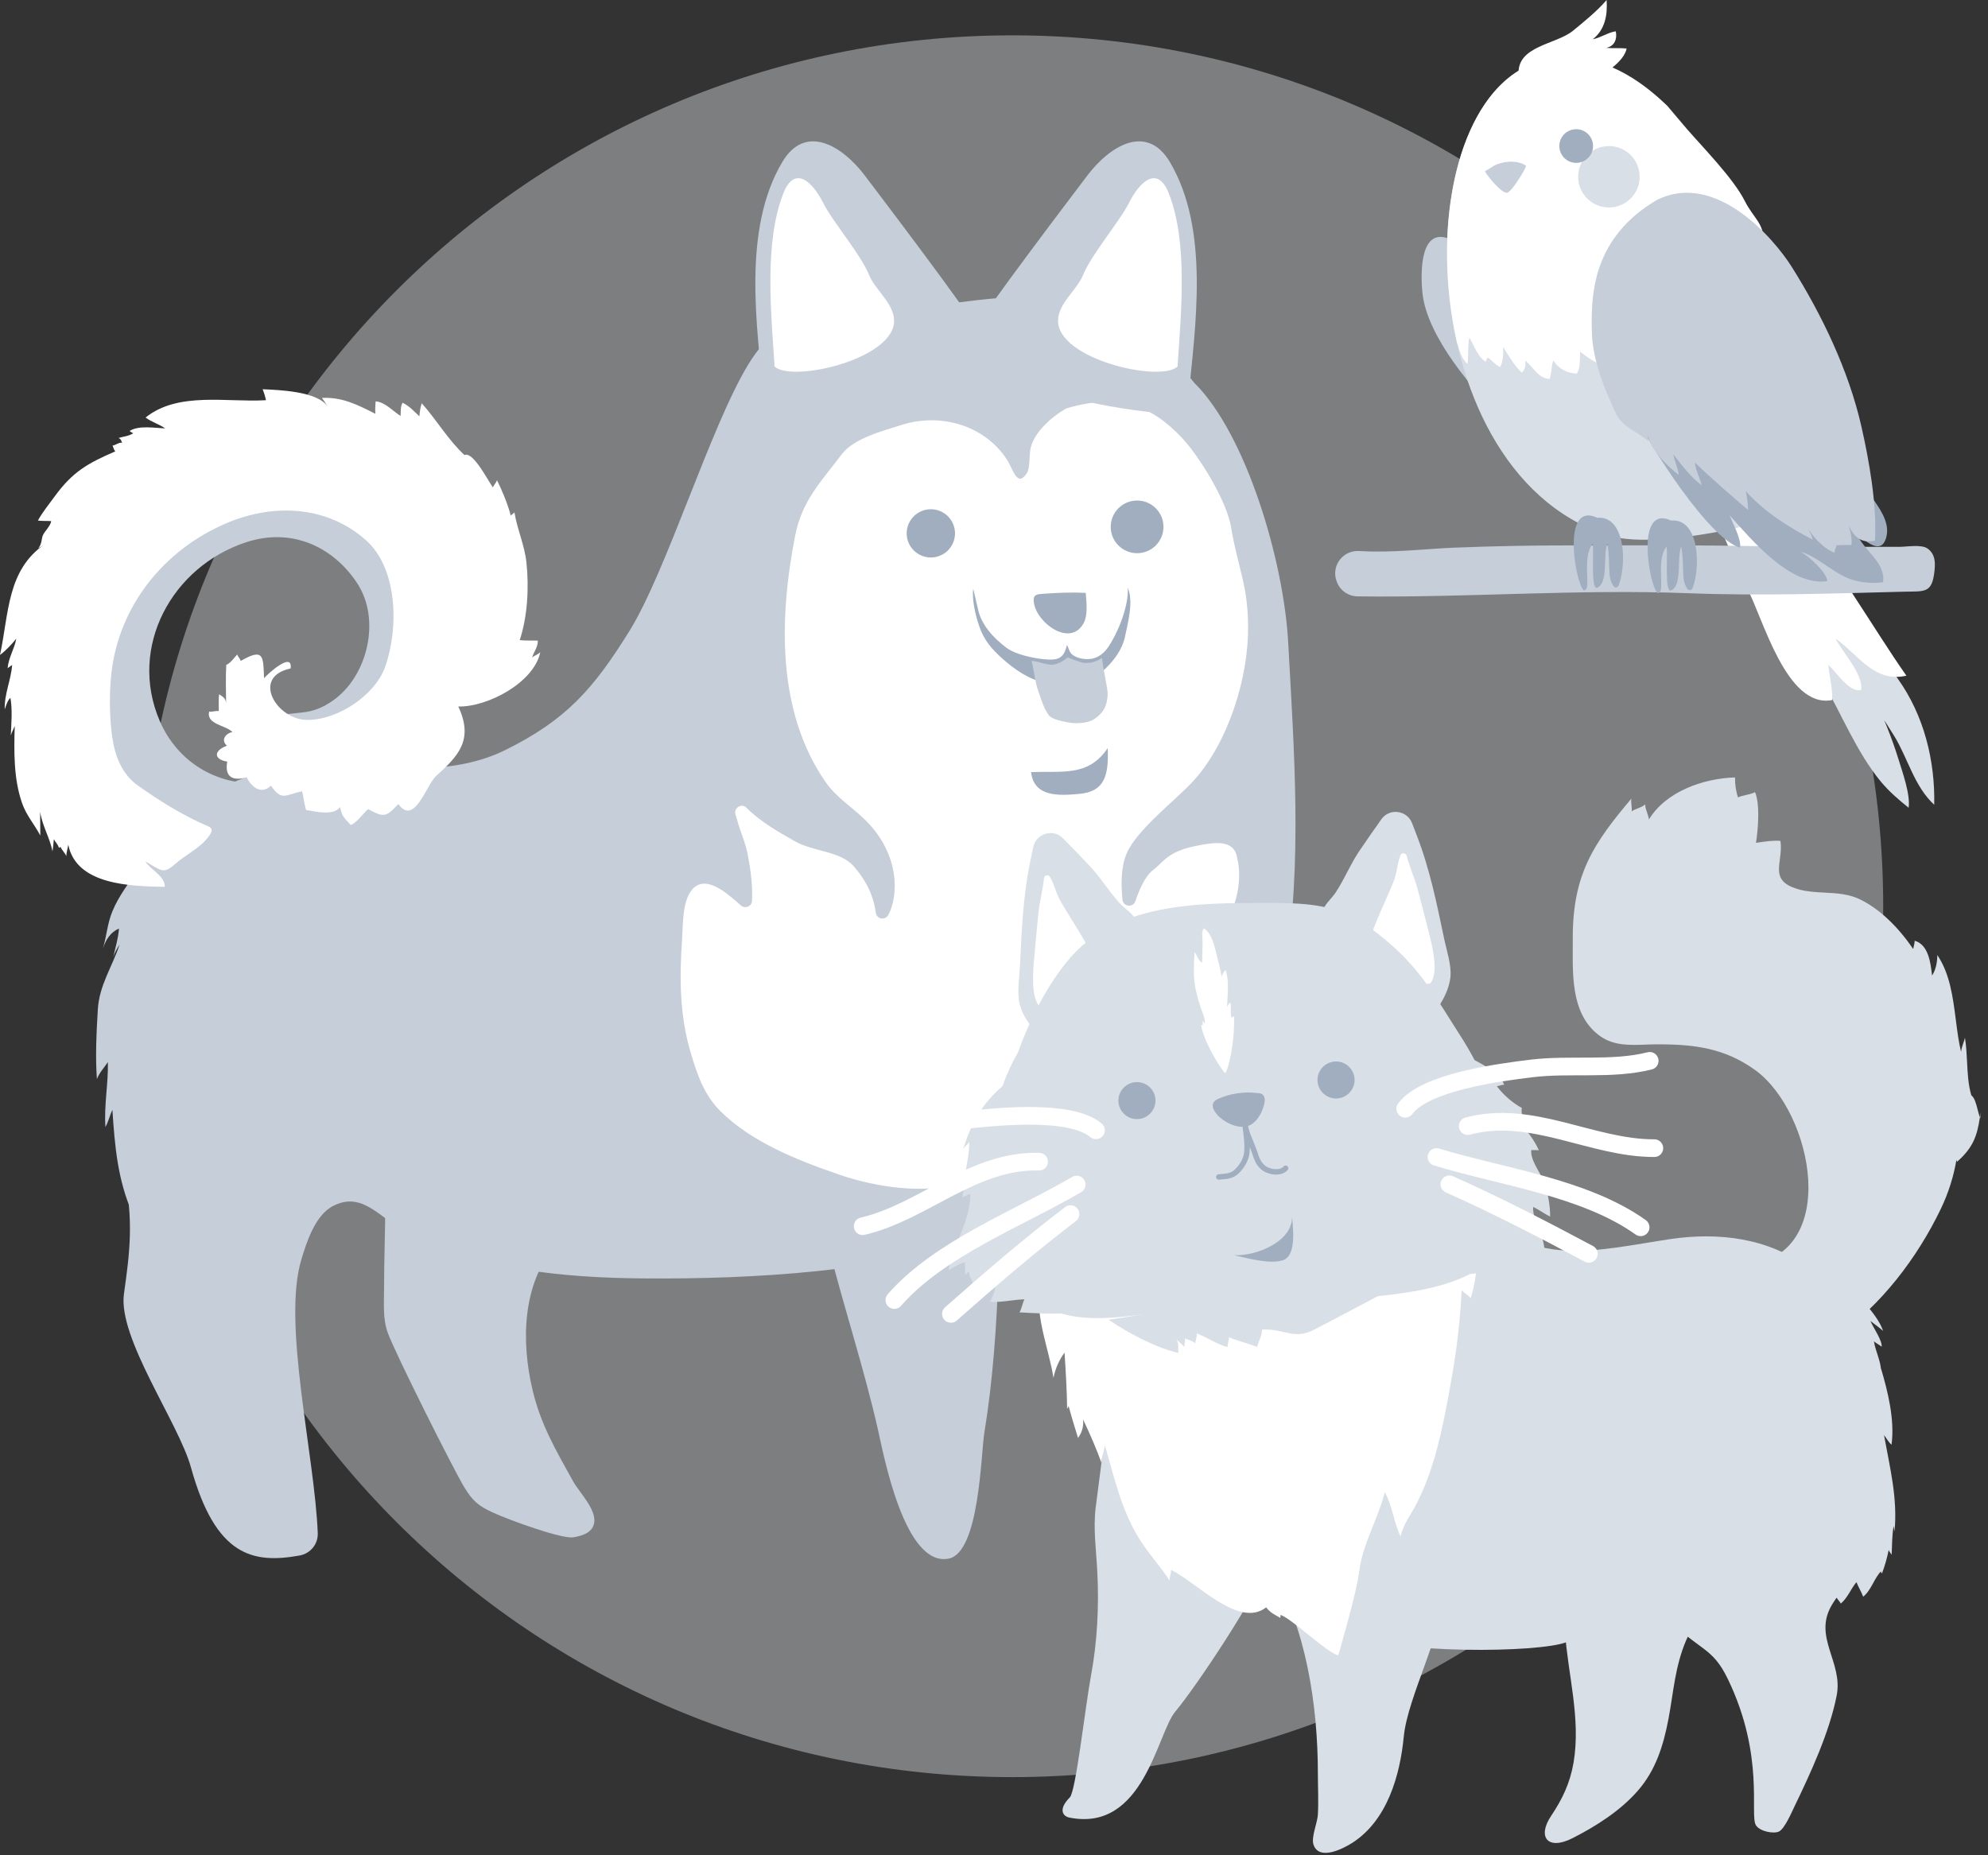 <svg width="225" height="210" viewBox="0 0 225 210" fill="none" xmlns="http://www.w3.org/2000/svg">
<rect x="0" y="0" width="225" height="210" fill="#333333" stroke="none"/>
<path opacity="0.4" d="M114.57 201.155C169.008 201.155 213.139 157.02 213.139 102.578C213.139 48.135 169.008 4 114.57 4C60.131 4 16 48.135 16 102.578C16 157.02 60.131 201.155 114.57 201.155Z" fill="#ECEFF2"/>
<g clip-path="url(#clip0_255_3607)">
<path d="M140.56 122.071C140.56 134.046 140.74 147.019 138.803 158.883C138.408 161.309 138.262 172.425 134.763 173.111C129.779 174.088 127.412 161.364 126.767 158.523C125.205 151.627 122.935 144.767 121.213 137.954C120.79 136.27 119.527 134.323 119.777 132.473C120.318 128.474 124.67 128.46 127.003 126.215" fill="#C6CED9"/>
<path d="M113.161 125.383C113.161 137.358 113.342 150.331 111.405 162.196C111.009 164.621 110.863 175.737 107.365 176.423C102.381 177.4 100.014 164.677 99.368 161.835C97.806 154.94 95.537 148.079 93.815 141.267C93.392 139.583 92.128 137.635 92.378 135.785C92.92 131.786 97.272 131.773 99.604 129.527" fill="#C6CED9"/>
<path d="M62.821 140.99C59.072 145.474 59.003 151.905 60.26 157.276C61.183 161.24 62.939 164.192 64.834 167.622C65.549 168.918 67.472 170.789 67.257 172.335C67.097 173.443 65.979 173.832 64.889 174.012C63.619 174.22 57.788 172.127 55.748 171.191C54.123 170.443 53.484 169.868 52.575 168.391C51.437 166.555 44.697 153.131 43.877 150.831C43.308 149.237 43.468 147.525 43.468 145.806C43.468 142.39 43.621 138.994 43.6 135.57C45.203 135.141 47.202 135.543 48.778 135.875C52.242 136.617 55.768 136.984 59.239 137.67" fill="#C6CED9"/>
<path d="M135.235 43.421C124.517 29.817 112.724 34.093 102.839 34.897C94.447 35.583 89.15 33.92 84.673 41.279C80.411 48.293 75.434 64.668 71.241 71.418C67.166 77.974 64.091 81.495 57.143 84.918C45.918 90.455 30.3 82.174 22.005 91.959C17.5 97.281 14.279 105.113 13.314 112.355C12.856 115.813 12.342 120.567 13.029 124.053C13.571 126.825 13.453 130.13 13.98 132.556C15.181 138.058 14.675 141.856 14.029 146.444C13.321 151.461 20.214 161.032 21.616 166.111C24.414 176.236 28.676 177.005 33.91 176.07C35.131 175.848 36.013 174.781 35.964 173.54C35.617 164.732 31.938 149.839 34.09 142.632C34.673 140.685 35.645 137.539 37.721 136.492C41.163 134.746 43.093 138.079 46.446 139.763C54.332 143.734 63.897 144.628 72.636 144.704C86.027 144.822 99.327 143.845 111.87 140.248C119.02 138.197 128.773 137.143 134.874 132.895C142.031 127.92 144.002 118.003 145.398 109.874C147.445 97.968 146.453 84.793 145.8 72.756C145.294 63.442 141.038 49.194 135.228 43.393L135.235 43.421Z" fill="#C6CED9"/>
<path d="M24.774 90.164C22.809 91.828 20.088 92.285 18.082 94.004C16.548 95.314 14.584 96.942 13.959 98.931C14.667 98.862 15.007 98.3 15.715 98.321C14.632 99.887 13.459 101.363 12.723 103.145C12.127 104.586 12.078 105.972 11.641 107.365C12.002 106.353 12.467 105.549 13.466 105.099C13.383 106.242 13.015 107.413 12.793 108.453C12.932 107.892 13.23 107.4 13.536 106.908C12.71 109.43 11.231 111.509 11.071 114.267C10.919 116.831 10.78 119.59 10.967 122.147C11.238 121.426 11.786 120.851 12.21 120.22C12.265 122.674 11.765 125.064 11.932 127.573C12.272 126.97 12.411 126.263 12.723 125.633C12.987 129.687 13.307 133.554 15 137.379C15.375 133.45 15.458 129.909 17.305 126.326C18.055 124.87 18.742 123.394 19.512 121.953C20.304 120.477 21.949 118.592 22.282 116.963" fill="#C6CED9"/>
<path d="M120.748 46.221C120.679 46.241 120.616 46.269 120.554 46.304C118.95 47.239 117.09 48.916 116.653 50.67C116.465 51.425 116.604 52.964 116.222 53.553C115.119 55.264 114.633 53.054 113.987 52.056C111.384 48.036 106.344 46.747 102.11 48.078C99.889 48.778 96.626 49.616 95.259 51.432C92.94 54.523 90.781 56.623 89.997 60.628C88.171 69.935 87.901 80.511 93.419 88.494C94.669 90.303 96.474 91.363 97.987 92.874C101.881 96.762 101.694 101.391 100.541 103.56C100.194 104.212 99.229 104.052 99.125 103.325C98.945 102.091 98.535 100.255 96.64 98.072C95.092 96.291 92.087 96.436 89.948 95.216C88.109 94.17 86.04 93.006 84.486 91.426C83.937 90.871 83.014 91.446 83.243 92.188C83.312 92.417 83.382 92.632 83.43 92.826C83.77 94.108 84.354 95.327 84.611 96.651C84.937 98.349 85.207 100.192 85.11 101.987C85.076 102.604 84.326 102.902 83.861 102.493C82.243 101.058 79.932 99.014 78.426 100.594C77.19 101.89 77.308 104.69 77.197 106.318C76.891 110.657 76.919 114.953 78.169 119.146C78.912 121.634 79.675 123.928 81.549 125.785C85.096 129.306 90.302 131.343 94.939 132.944C98.417 134.15 103.269 135.023 107.018 134.288C108.871 133.921 110.579 133.595 112.564 133.789C114.605 133.99 116.299 135.279 117.971 136.402C118.263 136.596 118.645 136.561 118.909 136.326C119.957 135.383 120.651 134.191 122.025 133.471C124.483 132.175 127.169 131.308 129.821 130.574C134.006 129.416 139.421 123.013 141.948 114.87C142.968 111.592 143.912 102.244 142.579 102.999C141.184 103.359 140.566 104.828 139.726 105.743C139.122 106.402 138.088 105.584 138.553 104.822C140.018 102.417 140.622 99.492 140.018 97.088C139.671 94.856 137.102 95.431 135.679 95.688C132.153 96.332 131.82 97.469 130.543 98.446C129.64 99.132 129.002 100.532 128.502 102.001C128.238 102.777 127.107 102.639 127.037 101.821C126.871 100.012 126.864 98.183 127.495 96.651C128.634 93.907 133.16 90.504 135.096 88.362C139.06 83.983 141.302 76.63 141.26 70.961C141.226 66.075 140.122 64.405 139.324 59.637C138.845 56.747 135.804 51.723 133.764 49.554C130.32 45.902 126.704 44.481 120.755 46.207L120.748 46.221Z" fill="white"/>
<path d="M29.342 88.647C24.441 88.882 20.068 86.207 18.083 81.613C14.473 73.234 19.471 64.107 27.884 61.37C32.903 59.734 37.602 61.751 40.421 66.006C43.142 70.129 41.615 76.547 37.679 79.298C36.561 80.081 35.534 80.504 34.229 80.642C32.903 80.788 29.96 81.19 28.676 80.538C27.78 80.081 27.336 78.924 28.634 78.674C28.592 77.843 27.405 77.51 26.642 77.648C24.92 77.954 26.767 81.578 28.086 82.049C30.751 82.999 26.913 82.278 27.336 82.513C33.084 85.75 28.794 84.315 28.634 85.202C28.002 88.633 28.884 87.656 30.869 87.69C30.807 88.203 30.883 88.751 31.133 89.201C31.251 89 31.674 88.757 31.806 88.508C33.5 90.13 35.326 90.871 36.825 88.667C36.832 89.132 37.061 89.478 37.255 89.901C37.755 89.61 38.172 89.014 38.553 88.612C39.241 89.416 40.303 90.49 40.816 88.889C42.33 89.797 45.321 87.898 46.418 86.997C48.251 85.48 51.152 82.368 50.222 79.693C53.026 77.981 56.233 73.241 55.331 69.679C55.067 68.646 54.429 67.933 54.221 66.893C53.853 65.043 54.366 63.095 53.922 61.197C53.492 61.751 53.117 62.34 52.797 62.964C52.228 61.002 51.867 59.464 50.583 57.835C49.32 56.234 46.939 54.128 45.432 56.636C44.419 55.153 43.406 53.282 41.254 53.58C41.233 53.705 41.226 53.83 41.226 53.955C39.164 52.312 36.95 52.347 34.611 51.938C33.66 51.772 29.037 50.198 28.245 51.044C27.905 51.404 28.072 52.236 28.113 52.721C27.315 51.12 26.003 50.94 24.455 50.94C21.838 50.94 19.645 50.58 19.131 53.442C17.743 53.414 16.34 53.372 14.952 53.421C14.89 54.426 15.001 54.946 14.556 55.645C14.3 56.054 13.703 56.304 13.425 56.789C13.265 57.066 13.592 57.565 13.453 57.808C12.793 58.951 10.176 59.097 9.829 60.296C9.35 61.966 12.571 63.102 13.633 63.636C10.919 65.791 7.226 66.339 5.22 69.519C4.588 70.524 4.79 71.404 4.304 72.368C3.422 74.114 4.366 77.503 6.366 80.012C6.185 81.155 4.394 82.105 4.811 83.172C5.255 84.322 3.047 84.939 4.012 84.128C3.985 84.752 4.2 88.432 5.651 87.469C5.782 88.64 5.567 89.811 5.553 90.982C5.651 90.726 5.838 90.476 5.935 90.268C5.977 91.155 5.838 92.077 6.22 92.909C6.865 92.479 7.421 91.64 7.886 90.996C8.184 93.74 10.246 96.623 12.3 98.356C13.043 98.979 13.272 98.813 13.939 99.118C14.556 99.402 15.16 99.832 15.82 100.137C17.764 101.045 20.672 99.042 22.574 98.474C23.969 98.058 25.746 97.69 26.725 96.533C28.016 95.008 27.391 92.916 27.815 91.107" fill="#C6CED9"/>
<path d="M51.888 79.97C55.151 80.04 60.426 77.295 61.148 73.823C60.877 74.093 60.509 74.197 60.225 74.412C60.419 73.795 60.891 73.22 60.87 72.513C60.197 72.486 59.468 72.534 58.823 72.458C59.711 69.748 59.885 66.477 59.579 63.65C59.371 61.709 58.531 59.894 58.226 58.002C58.121 58.12 57.927 58.23 57.802 58.362C57.483 57.073 56.816 55.5 56.247 54.35C56.164 54.648 55.886 54.904 55.782 55.174C55.185 54.322 53.526 51.058 52.568 51.508C50.722 49.803 49.403 47.51 47.73 45.645C47.577 46.117 47.501 46.623 47.466 47.121C46.876 46.574 46.314 45.936 45.564 45.59C45.321 45.978 45.363 46.567 45.342 47.08C44.509 46.581 43.586 45.5 42.517 45.431C42.468 45.888 42.455 46.366 42.482 46.837C40.476 45.819 38.706 44.918 36.429 45.042C36.7 45.361 36.853 45.68 37.082 46.013C35.895 44.259 31.48 44.142 29.724 44.058C29.883 44.433 30.036 44.945 30.099 45.299C25.698 45.569 20.158 44.294 16.479 47.26C17.146 47.773 18.006 48.002 18.694 48.487C17.507 48.452 15.723 48.112 14.661 48.785C14.765 48.847 14.903 48.965 15.077 49.041C14.591 49.374 13.862 49.429 13.425 49.575C13.814 49.803 13.661 49.9 13.841 50.101C13.418 50.074 13.099 50.386 12.731 50.441C12.856 50.649 12.849 50.871 13.05 51.092C9.913 52.444 8.212 53.407 6.171 56.214C5.519 57.115 4.81 57.967 4.29 58.923C4.762 58.986 5.296 58.951 5.796 58.986C5.706 59.54 5.102 60.081 4.866 60.559C4.686 60.926 4.755 61.605 4.318 62.07C4.574 61.91 4.824 61.779 5.067 61.592C0.777 64.551 1.02 69.409 0 74.135C0.625 73.678 1.333 72.929 1.84 72.292C1.645 73.449 0.951 74.44 0.868 75.639C1.013 75.5 1.229 75.389 1.374 75.272C1.249 76.969 0.486 78.522 0.534 80.296C0.708 79.804 0.854 79.284 1.18 78.986C1.416 80.331 1.284 81.876 1.222 83.241C1.333 82.874 1.541 82.527 1.666 82.167C1.583 85.05 1.534 88.099 2.478 90.85C2.971 92.299 3.88 93.276 4.561 94.572C4.547 93.678 4.561 92.784 4.54 91.89C4.804 93.532 5.637 94.821 5.942 96.367C6.004 95.909 6.06 95.445 6.095 94.988C6.261 95.306 6.539 95.556 6.671 95.951C6.796 95.979 6.74 95.847 6.865 95.882C7.032 96.263 7.33 96.512 7.504 96.894C7.511 96.499 7.677 95.965 7.726 95.611C8.649 100.213 14.876 100.31 18.645 100.386C18.714 99.194 17.028 98.439 16.451 97.51C18.312 98.55 18.444 99 19.832 97.787C20.936 96.817 22.435 96.09 23.379 94.981C24.538 93.615 23.789 93.671 22.588 93.096C19.943 91.828 18.062 90.636 15.639 88.938C13.807 87.649 13.002 85.597 12.689 83.352C12.391 81.176 12.356 78.508 12.599 76.283C13.425 68.653 18.492 62.264 25.614 59.228C31.029 56.921 37.033 57.267 41.406 61.134C45.016 64.322 45.155 71.114 43.579 75.507C42.427 78.716 38.255 81.481 34.791 81.488C31.327 81.502 28.363 76.616 32.889 75.667C33.167 73.664 30.279 76.297 29.883 76.768C29.793 74.26 29.863 73.303 27.245 74.814C27.176 74.558 26.912 74.315 26.85 74.08C26.447 74.516 26.093 75.057 25.607 75.265C25.531 76.685 25.58 78.12 25.587 79.54C25.503 79.007 25.246 78.882 24.795 78.584C24.719 79.208 24.774 79.852 24.753 80.49C24.448 80.427 23.99 80.615 23.671 80.538C23.324 82.014 25.566 82.077 26.302 82.86C25.489 83.026 24.976 83.796 25.684 84.412C24.191 84.946 24.136 85.951 25.718 86.207C25.392 88.044 26.433 88.404 27.919 87.988C28.467 89.09 29.564 89.991 30.661 88.938C31.938 90.74 32.271 89.936 34.194 89.575C34.361 90.206 34.423 90.996 34.645 91.682C35.707 91.876 37.79 92.368 38.491 91.343C38.685 92.451 39.039 92.645 39.712 93.394C40.511 93.006 40.997 92.167 41.663 91.592C43.433 92.521 43.655 92.541 45.085 91.01C46.897 93.546 48.244 88.855 49.354 87.843C51.846 85.584 53.651 83.768 51.867 79.963L51.888 79.97Z" fill="white"/>
<path d="M134.472 45.285C135.298 36.865 136.936 26.012 132.417 18.361C129.787 13.912 125.601 16.525 123.081 19.845C120.867 22.769 111.815 34.689 109.92 37.828C108.538 40.115 112.433 35.437 112.335 38.099C112.113 44.204 125.608 46.144 130.321 46.664" fill="#C6CED9"/>
<path d="M133.278 41.474C133.673 35.347 134.472 27.454 132.285 21.889C131.015 18.653 128.988 20.552 127.773 22.97C126.704 25.098 123.497 28.84 122.581 31.127C121.914 32.79 119.797 34.315 119.749 36.248C119.645 40.69 131.417 43.338 133.285 41.474" fill="white"/>
<path d="M86.47 45.285C85.644 36.865 84.006 26.012 88.525 18.361C91.156 13.912 95.342 16.525 97.861 19.845C100.076 22.769 109.128 34.689 111.023 37.828C112.404 40.115 108.51 35.437 108.607 38.099C108.829 44.204 95.335 46.144 90.621 46.664" fill="#C6CED9"/>
<path d="M87.665 41.474C87.269 35.347 86.471 27.454 88.657 21.889C89.928 18.653 91.955 20.552 93.169 22.97C94.239 25.098 97.452 28.84 98.362 31.127C99.028 32.79 101.145 34.315 101.194 36.248C101.298 40.69 89.525 43.338 87.658 41.474" fill="white"/>
<path d="M125.365 84.683C123.165 87.968 120.187 87.24 116.695 87.399C117.029 90.213 119.77 90.081 122.165 89.859C124.893 89.603 125.511 87.981 125.372 84.683H125.365Z" fill="#A0AEC0"/>
<path d="M105.352 63.102C106.863 63.102 108.087 61.88 108.087 60.372C108.087 58.864 106.863 57.641 105.352 57.641C103.842 57.641 102.617 58.864 102.617 60.372C102.617 61.88 103.842 63.102 105.352 63.102Z" fill="#A0AEC0"/>
<path d="M125.711 59.637C125.711 61.28 127.044 62.617 128.696 62.617C130.348 62.617 131.681 61.287 131.681 59.637C131.681 57.988 130.348 56.657 128.696 56.657C127.044 56.657 125.711 57.988 125.711 59.637Z" fill="#A0AEC0"/>
<path d="M122.872 67.108C121.31 67.025 119.707 67.094 118.166 67.205C117.374 67.267 116.875 67.24 117.013 68.21C117.34 70.552 121.171 73.31 122.657 70.511C123.094 69.686 123.004 68.397 122.879 67.108H122.872Z" fill="#A0AEC0"/>
<path d="M127.634 66.505C127.78 68.501 126.607 71.467 125.447 73.213C125.045 73.816 124.42 74.385 123.643 74.551C122.914 74.703 121.831 74.551 121.289 74.024C120.949 73.692 120.991 73.345 120.748 73.019C120.415 74.468 119.832 74.793 118.152 74.62C116.826 74.482 114.931 74.08 113.904 73.317C112.439 72.222 111.113 70.753 110.724 69.104C110.599 68.563 110.407 67.741 110.148 66.637C109.989 67.947 110.405 69.624 110.822 70.864C111.328 72.382 112.189 73.428 113.459 74.558C114.799 75.743 116.479 76.963 118.332 77.267C119.984 77.538 122.428 77.732 123.781 76.775C125.399 75.625 126.94 73.948 127.335 72.028C127.627 70.615 128.335 68.057 127.627 66.512L127.634 66.505Z" fill="#A0AEC0"/>
<path d="M124.733 74.489C123.823 74.988 123.636 75.015 122.789 75.043C122.449 75.057 120.825 74.412 120.825 74.412C120.825 74.412 119.901 75.299 118.916 75.237C118.18 75.189 117.403 74.828 116.75 74.814C117.062 75.992 117.125 77.184 117.548 78.335C117.881 79.243 118.124 80.171 118.701 80.954C119.075 81.467 120.436 81.682 121.075 81.8C121.852 81.938 123.185 81.835 123.796 81.426C125.087 80.573 125.302 79.665 125.364 78.626C125.406 77.947 124.747 75.299 124.733 74.489Z" fill="#C6CED9"/>
<path d="M198.647 121.122C205.184 125.833 208.492 142.128 197.536 143.245L197.522 143.251C197.892 144.202 198.193 145.254 198.494 146.31C199.192 148.753 199.896 151.217 201.476 152.502C203.36 154.03 205.743 152.715 207.707 151.372C212.846 147.857 216.986 142.394 219.662 136.832C220.546 134.992 221.107 133.148 221.427 131.295L221.499 131.502C223.298 129.913 223.765 128.612 224.081 126.477C224.094 126.513 224.108 126.549 224.122 126.584C224.135 126.461 224.14 126.337 224.145 126.212C224.15 126.087 224.155 125.963 224.169 125.84C224.14 126.061 224.111 126.273 224.081 126.477C223.982 126.205 223.904 125.899 223.825 125.593C223.655 124.93 223.486 124.269 223.11 123.972C222.759 122.783 222.694 121.481 222.629 120.179C222.583 119.262 222.537 118.345 222.391 117.466C222.345 117.665 222.278 117.862 222.209 118.063C222.1 118.38 221.989 118.707 221.952 119.061C221.677 117.925 221.52 116.698 221.36 115.452C221.029 112.867 220.687 110.202 219.263 108.103C219.263 108.934 219.083 109.791 218.67 110.422L218.669 110.413C218.503 108.971 218.268 106.932 216.7 106.481C216.7 106.679 216.64 106.937 216.581 107.196C216.564 107.269 216.547 107.342 216.531 107.414C214.891 105.012 212.855 102.959 210.543 101.816C209.252 101.179 207.874 101.107 206.504 101.036C205.528 100.985 204.555 100.934 203.62 100.68C201.085 99.989 201.244 98.778 201.441 97.276C201.527 96.625 201.62 95.919 201.503 95.177C200.656 95.116 199.797 95.245 198.968 95.369C198.892 95.381 198.816 95.392 198.741 95.403C198.98 93.875 199.22 90.99 198.627 89.661C198.318 89.833 197.964 89.911 197.613 89.988C197.299 90.056 196.987 90.125 196.71 90.26C196.471 89.575 196.351 88.764 196.371 88C192.85 88.086 188.536 89.582 186.626 92.758C186.617 92.586 186.532 92.334 186.44 92.06C186.326 91.721 186.2 91.348 186.193 91.05C185.987 91.253 185.651 91.386 185.335 91.512C185.069 91.617 184.818 91.717 184.669 91.848C184.7 91.633 184.675 91.391 184.649 91.15C184.621 90.884 184.593 90.619 184.642 90.392C180.415 95.41 177.979 98.919 178.005 106.229C178.007 106.595 178.005 106.971 178.003 107.354C177.983 110.905 177.96 115.044 181.121 117.294C182.642 118.372 184.445 118.307 186.246 118.242C186.676 118.226 187.105 118.211 187.531 118.211C191.745 118.197 195.179 118.623 198.647 121.122Z" fill="#D9DFE6"/>
<path d="M204.904 143.85C206.9 144.023 209.923 146.123 211.167 147.618C211.9 148.502 212.765 149.559 213.131 150.655C212.692 150.25 212.093 149.844 211.693 149.525C212.046 150.343 213.011 151.679 212.971 152.436C212.692 152.217 212.359 152.064 212.093 151.825C212.259 152.955 212.845 153.971 212.898 155.128C212.898 155.035 212.885 154.948 212.878 154.855C213.683 157.567 214.456 160.71 214.083 163.528C213.723 163.229 213.49 162.757 213.231 162.444C213.896 166.139 214.782 169.542 214.422 173.336C214.396 173.15 214.336 172.918 214.316 172.718C214.136 173.802 214.143 174.892 214.096 175.981C214.03 175.855 213.837 175.656 213.757 175.45C213.577 176.347 213.331 177.237 213.005 178.081C212.911 178.042 212.871 177.962 212.898 177.849C212.099 178.673 211.8 179.982 210.874 180.733C210.668 180.181 210.335 179.643 210.109 179.085C209.483 179.836 209.097 180.892 208.338 181.511C208.252 181.285 207.979 181.085 207.892 180.846C206.787 181.205 205.443 183.464 204.471 184.249C203.952 183.112 203.978 181.537 203.725 180.294C203.219 177.756 202.98 174.639 201.795 172.313" fill="#D9DFE6"/>
<path d="M143.83 177.63C147.831 184.122 149.155 193.1 149.155 200.736C149.155 202.285 149.242 203.866 149.155 205.415C149.102 206.312 148.383 207.973 148.656 208.784C149.282 210.671 152.018 209.256 153.056 208.591C157.017 206.046 158.461 200.936 158.881 196.543C159.307 192.11 163.394 184.574 163.434 180.095C163.44 179.344 160.565 181.178 160.312 180.454C159.699 178.699 156.864 177.61 155.479 176.467" fill="#D9DFE6"/>
<path d="M126.589 158.41C126.809 155.44 128.24 137.424 124.02 170.545C123.7 173.037 124.08 175.556 124.2 178.061C124.386 181.896 124.186 185.837 123.487 189.618C122.808 193.286 121.77 202.756 121.078 203.454C119.76 204.77 120.259 205.581 121.031 205.734C129.452 207.422 130.963 196.184 133.013 193.745C135.356 190.954 142.246 180.633 143.497 176.965C144.269 174.712 139.243 180.873 139.077 178.473C138.897 175.875 135.316 172.632 133.765 170.891" fill="#D9DFE6"/>
<path d="M177.113 184.607C177.439 189.492 178.944 194.529 178.092 199.52C177.692 201.852 176.814 203.66 175.556 205.541C173.951 207.933 175.169 209.488 177.959 208.073C180.608 206.73 183.37 204.983 185.361 202.703C187.384 200.39 188.263 197.606 188.842 194.536C189.408 191.525 189.568 188.661 190.826 185.69C191.345 184.468 192.483 182.913 192.104 181.484C191.325 178.56 185.427 179.636 182.938 179.623" fill="#D9DFE6"/>
<path d="M167.467 136.154C172.606 143.857 180.966 141.464 188.994 140.261C194.446 139.444 200.164 140.115 204.53 143.445C211.22 148.548 212.605 158.025 212.638 166.319C212.651 169.502 213.231 173.13 211.613 175.875C210.402 177.922 208.444 179.769 207.313 181.69C205.176 185.325 208.624 188.143 207.872 191.931C207.047 196.117 204.91 200.723 203.079 204.511C202.806 205.082 201.974 207.023 201.335 207.315C200.73 207.601 199.139 207.302 198.719 206.578C198.02 205.368 199.738 198.736 195.577 190.097C193.74 186.275 192.469 187.053 187.922 182.507C184.374 185.179 181.446 184.242 177.299 185.877C174.217 187.086 158.055 187.272 152.157 184.926C148.303 183.391 144.528 180.753 141.14 178.4C139.383 177.184 136.594 175.071 135.862 172.904C134.564 169.057 135.509 163.268 135.309 159.241C134.97 152.31 139.15 146.249 144.442 141.949C147.138 139.756 149.095 139.989 151.931 138.74" fill="#D9DFE6"/>
<path d="M120.525 136.48C120.545 139.61 117.976 142.488 117.636 145.697C117.244 149.412 118.655 152.449 119.234 155.965C119.427 154.928 119.893 153.891 120.485 153.107C120.618 155.187 120.752 157.394 120.778 159.447C120.865 159.354 120.918 159.248 120.938 159.122C121.251 160.331 121.664 161.62 122.01 162.763C122.462 162.165 122.662 161.428 122.582 160.67C123.294 162.152 124.18 164.205 124.659 165.568C124.699 164.936 124.972 164.185 125.058 163.614C126.143 167.342 126.836 170.625 128.786 173.928C129.811 175.662 131.296 177.224 132.367 178.899C132.374 178.533 132.54 178.101 132.547 177.703C135.323 179.005 140.215 184.388 143.304 181.936C143.75 182.541 144.316 182.793 144.902 183.132C144.922 183.019 144.928 182.906 144.922 182.793C146.18 183.179 150.18 187.086 151.465 187.372C151.465 187.372 153.548 180.248 153.821 177.955C154.201 174.785 155.918 172.054 156.73 168.91C157.589 170.439 157.749 172.333 158.521 173.921C158.774 172.579 159.712 171.409 160.318 170.22C162.049 166.83 162.934 163.202 163.66 159.447C164.578 154.722 165.204 150.828 165.43 146.03C165.623 146.302 166.229 146.635 166.455 146.947C167.933 142.116 166.848 137.975 165.064 133.503C164.671 132.513 164.159 130.459 163.267 129.821C161.696 128.705 157.935 130.386 156.324 130.738C146.093 132.985 135.882 133.516 125.491 133.603" fill="white"/>
<path d="M128.593 104.262C128.366 103.485 127.288 102.847 126.762 102.275C125.451 100.853 124.486 99.178 123.108 97.783C122.449 97.112 121.823 96.407 121.151 95.749C120.951 95.557 120.658 95.238 120.312 94.885C119.2 93.762 117.29 94.32 116.95 95.862C116.85 96.308 116.764 96.759 116.671 97.191C115.792 101.265 115.632 105.219 115.439 109.359C115.373 110.728 115.067 112.463 115.439 113.799C115.952 115.633 117.716 117.633 119.413 118.437C120.631 119.015 121.164 118.763 122.269 118.032C123.713 117.068 123.94 116.038 124.772 114.596C125.238 113.785 126.056 113.174 126.423 112.323" fill="#D9DFE6"/>
<path d="M124.039 109.512C123.846 107.665 120.518 103.126 119.772 101.491C119.446 100.78 119.247 99.936 118.827 99.245C118.648 98.946 118.188 99.072 118.155 99.418C118.028 100.727 117.649 102.109 117.523 103.392C117.383 104.781 117.25 106.17 117.13 107.559C116.983 109.207 116.637 112.024 117.363 113.48C117.589 113.925 117.736 114.217 118.175 114.104C118.634 113.985 119.646 111.759 119.919 111.24C120.392 110.336 120.911 109.266 121.184 108.29" fill="white"/>
<path d="M149.662 103.299C149.762 102.495 150.727 101.691 151.153 101.046C152.225 99.431 152.911 97.623 154.049 96.028C154.595 95.264 155.1 94.467 155.653 93.716C155.819 93.496 156.059 93.131 156.339 92.732C157.257 91.443 159.234 91.696 159.813 93.164C159.98 93.59 160.139 94.022 160.299 94.433C161.817 98.321 162.596 102.196 163.448 106.256C163.727 107.598 164.306 109.26 164.153 110.642C163.94 112.536 162.516 114.789 160.965 115.852C159.853 116.616 159.287 116.45 158.083 115.899C156.505 115.174 156.119 114.197 155.067 112.902C154.475 112.171 153.576 111.699 153.077 110.921" fill="#D9DFE6"/>
<path d="M154.893 107.552C154.794 105.698 157.449 100.9 157.929 99.165C158.135 98.414 158.202 97.544 158.508 96.799C158.641 96.48 159.107 96.527 159.2 96.859C159.533 98.135 160.125 99.438 160.458 100.687C160.811 102.036 161.17 103.385 161.51 104.741C161.916 106.349 162.701 109.067 162.216 110.622C162.062 111.101 161.969 111.406 161.51 111.366C161.044 111.32 157.829 115.666 157.483 115.194C156.87 114.377 155.326 110.629 154.907 109.712" fill="white"/>
<path d="M120.891 108.695C118.65 111.402 116.755 114.882 115.207 119.135C114.583 120.184 113.983 121.483 113.455 122.95C111.168 124.908 109.902 127.139 109.023 130.074C109.113 129.923 109.249 129.774 109.381 129.63C109.495 129.506 109.605 129.386 109.682 129.27C109.722 130.079 109.601 130.776 109.477 131.49C109.397 131.954 109.315 132.425 109.276 132.938C109.362 132.925 109.449 132.938 109.529 132.971C109.47 133.204 109.408 133.436 109.345 133.669C109.178 134.287 109.01 134.908 108.923 135.55C109.074 135.426 109.267 135.353 109.446 135.285C109.584 135.233 109.713 135.184 109.808 135.118C109.897 136.758 109.198 138.499 108.515 140.199C108.022 141.427 107.538 142.632 107.365 143.764C107.443 143.719 107.522 143.673 107.601 143.626C108.129 143.317 108.68 142.995 109.236 142.873C109.188 143.113 109.208 143.367 109.228 143.617C109.246 143.858 109.265 144.096 109.222 144.315C109.299 144.231 109.4 144.149 109.494 144.072C109.556 144.022 109.614 143.974 109.662 143.93C109.658 144.206 109.78 144.47 109.899 144.725C109.98 144.9 110.059 145.071 110.094 145.239C110.228 145.186 110.396 145.182 110.549 145.18C110.663 145.177 110.77 145.175 110.847 145.153C110.804 145.317 110.839 145.536 110.874 145.746C110.903 145.926 110.931 146.099 110.907 146.222C111.506 146.103 112.091 145.923 112.677 145.744C112.537 146.296 112.318 146.84 112.031 147.346C112.764 147.416 113.544 147.318 114.326 147.221C114.873 147.152 115.421 147.084 115.952 147.073C115.858 147.217 115.777 147.481 115.694 147.754C115.6 148.059 115.503 148.376 115.38 148.548C116.903 148.632 118.525 148.719 120.128 148.68C123.009 149.523 126.26 149.186 129.577 148.75L125.464 149.386C127.714 150.894 130.803 152.556 133.372 153.141C133.351 152.957 133.353 152.79 133.355 152.627C133.36 152.272 133.364 151.941 133.126 151.526C133.271 151.736 133.461 151.904 133.648 152.071C133.788 152.195 133.926 152.318 134.045 152.456C134.045 152.341 134.064 152.199 134.085 152.049C134.111 151.86 134.139 151.66 134.131 151.486C134.242 151.56 134.382 151.608 134.534 151.659C134.775 151.741 135.045 151.833 135.269 152.057C135.269 152.011 135.294 151.912 135.325 151.786C135.388 151.53 135.478 151.168 135.443 150.928C135.941 151.118 136.419 151.365 136.894 151.611C137.562 151.957 138.226 152.3 138.937 152.483C138.923 152.324 138.973 152.095 139.021 151.876C139.063 151.683 139.103 151.497 139.097 151.373C139.657 151.602 140.227 151.78 140.787 151.955C141.299 152.115 141.802 152.272 142.279 152.463C142.339 152.218 142.432 151.976 142.525 151.733C142.68 151.33 142.836 150.923 142.845 150.496C143.862 150.452 144.626 150.625 145.318 150.782C146.404 151.028 147.313 151.235 148.749 150.496C150.37 149.665 152.031 148.785 153.677 147.912C154.441 147.507 155.202 147.104 155.955 146.708C159.674 146.339 163.515 145.695 166.356 144.215C166.462 144.202 166.568 144.189 166.674 144.175L166.814 144.158C167.645 144.053 168.474 143.949 169.298 143.87C169.248 143.692 169.276 143.467 169.303 143.253C169.326 143.066 169.348 142.887 169.317 142.754C169.682 142.739 170.06 142.754 170.441 142.769C171.291 142.802 172.156 142.837 172.919 142.547C172.915 142.386 172.979 142.201 173.037 142.035C173.081 141.907 173.122 141.79 173.125 141.704C173.638 141.929 174.243 142.116 174.736 142.195C174.96 141.097 174.527 140.014 174.116 138.988C173.781 138.152 173.462 137.353 173.524 136.613C173.87 136.779 174.195 136.979 174.52 137.179C174.82 137.364 175.122 137.55 175.441 137.71C175.455 136.593 175.228 135.324 174.936 134.267C174.8 133.774 174.497 133.23 174.189 132.675C173.712 131.818 173.22 130.933 173.305 130.167C173.385 130.185 173.536 130.184 173.694 130.182C173.876 130.18 174.067 130.178 174.17 130.207C173.638 129.03 172.786 127.867 171.834 126.99C171.994 127.045 172.188 127.057 172.384 127.07C172.571 127.082 172.759 127.094 172.919 127.143C172.393 126.731 172.113 126.066 172.24 125.409C171.181 124.844 170.116 123.893 169.411 122.95C169.491 122.944 169.599 122.915 169.718 122.882C169.885 122.836 170.075 122.784 170.243 122.784C169.786 121.59 168.244 120.711 166.895 119.996C166.346 118.967 165.796 118.032 165.277 117.228C164.881 116.615 164.497 116.004 164.116 115.398C162.284 112.482 160.516 109.667 157.689 107.153C152.776 102.78 150.16 102.202 143.59 102.202L143.354 102.202C135.477 102.202 126.256 102.201 120.891 108.695Z" fill="#D9DFE6"/>
<path d="M130.769 124.385C130.876 125.535 130.024 126.558 128.872 126.665C127.721 126.771 126.696 125.92 126.589 124.771C126.483 123.621 127.335 122.597 128.486 122.491C129.638 122.385 130.663 123.235 130.769 124.385Z" fill="#A0AEC0"/>
<path d="M153.303 122.052C153.409 123.202 152.557 124.226 151.405 124.332C150.254 124.438 149.229 123.588 149.122 122.438C149.016 121.288 149.868 120.265 151.019 120.159C152.171 120.052 153.196 120.903 153.303 122.052Z" fill="#A0AEC0"/>
<path d="M137.978 124.339C139.189 123.794 140.787 123.548 142.118 123.707C142.531 123.754 142.883 123.714 143.07 124.119C143.23 124.472 143.096 124.99 142.99 125.316C142.657 126.346 141.912 127.489 140.76 127.548C139.781 127.595 138.756 127.09 138.037 126.459C137.745 126.199 136.467 124.904 137.978 124.332V124.339Z" fill="#A0AEC0"/>
<path d="M137.938 133.224C138.783 133.144 139.402 133.151 139.974 132.599C140.607 131.988 141.046 131.204 141.119 130.413C141.226 129.203 140.96 127.954 140.853 126.751C140.886 128.034 141.612 129.276 142.011 130.466C142.224 131.104 142.377 131.635 142.93 132.127C143.576 132.699 144.94 132.891 145.506 132.234" stroke="#A0AEC0" stroke-width="0.612" stroke-linecap="round" stroke-linejoin="round"/>
<path d="M146.213 137.424C146.565 140.494 142.112 142.235 139.643 142.069C140.794 142.335 144.176 143.278 145.454 142.527C146.705 141.79 146.346 138.985 146.206 137.424H146.213Z" fill="#A0AEC0"/>
<path d="M138.684 121.494C137.845 120.657 135.928 117.141 135.948 115.899C135.928 115.965 135.948 116.078 135.948 116.145C135.942 116.098 135.948 116.052 135.955 116.005C136.022 116.018 136.068 116.058 136.095 116.125C136.128 115.932 136.115 115.713 136.108 115.5C136.168 115.653 136.308 115.792 136.368 115.879C136.408 115.234 136.028 114.483 135.835 113.865C135.476 112.735 135.183 111.632 135.13 110.443C135.09 109.546 135.156 108.662 135.189 107.784C135.536 108.137 135.569 108.708 136.055 108.967C136.075 108.216 136.081 107.465 136.108 106.715C136.121 106.236 135.935 105.485 136.241 105.08C137.3 105.684 137.592 107.765 137.885 108.834C138.052 109.439 138.158 110.004 138.271 110.596C138.298 110.29 138.511 109.997 138.704 109.791C139.157 111.021 138.917 112.696 138.877 113.978C138.97 113.779 139.09 113.599 139.263 113.473C139.383 114.031 139.19 114.689 139.39 115.208C139.456 115.121 139.596 115.068 139.649 114.995C139.796 116.882 139.297 120.438 138.671 121.494H138.684Z" fill="white"/>
<path d="M124.04 127.941C121.165 125.508 112.738 126.392 109.11 126.797C104.723 127.283 100.27 129.117 95.863 129.05" stroke="white" stroke-width="2" stroke-linecap="round" stroke-linejoin="round"/>
<path d="M117.604 131.489C110.076 131.29 104.511 137.191 97.635 138.799" stroke="white" stroke-width="2" stroke-linecap="round" stroke-linejoin="round"/>
<path d="M121.858 134.081C115.201 137.969 106.328 141.311 101.223 147.153" stroke="white" stroke-width="2" stroke-linecap="round" stroke-linejoin="round"/>
<path d="M121.158 137.424C116.511 140.966 112.005 144.847 107.625 148.721" stroke="white" stroke-width="2" stroke-linecap="round" stroke-linejoin="round"/>
<path d="M159.041 125.502C161.278 122.471 169.685 121.388 173.299 120.943C177.679 120.405 182.439 121.155 186.712 120.079" stroke="white" stroke-width="2" stroke-linecap="round" stroke-linejoin="round"/>
<path d="M166.117 127.462C173.393 125.528 180.176 129.987 187.238 129.961" stroke="white" stroke-width="2" stroke-linecap="round" stroke-linejoin="round"/>
<path d="M162.582 130.964C169.964 133.211 179.37 134.413 185.687 138.919" stroke="white" stroke-width="2" stroke-linecap="round" stroke-linejoin="round"/>
<path d="M164.041 134.054C169.38 136.434 174.665 139.165 179.824 141.923" stroke="white" stroke-width="2" stroke-linecap="round" stroke-linejoin="round"/>
<path d="M201.273 68.921C202.605 71.779 204.608 74.278 206.199 76.989C208.356 80.671 210.14 85.176 212.862 88.459C213.794 89.582 214.906 90.546 216.018 91.43C216.224 89.908 215.325 87.422 214.866 85.934C213.408 81.202 210.746 75.587 207.644 71.752C209.075 75.72 212.203 79.727 214.4 83.329C215.938 85.854 216.67 89.037 218.913 91.091C219.02 86.12 217.762 80.996 214.813 76.856C213.016 74.331 211.012 71.739 209.108 69.22C207.271 66.788 206.825 67.233 203.483 67.233" fill="#D9DFE6"/>
<path d="M198.909 49.955C201.386 51.736 202.051 53.424 203.436 56.135C205.473 60.116 207.609 64.077 210.066 67.818C211.943 70.676 213.853 73.759 215.764 76.484C212.156 77.275 210.498 74.304 207.749 72.27C208.501 73.812 210.904 76.304 210.645 78.099C209.327 78.464 207.796 76.012 206.93 75.254C207.037 76.584 207.43 77.899 207.356 79.242C202.138 80.245 199.455 69.692 197.744 66.635C196.879 65.08 196.227 63.605 195.634 61.917C195.262 60.867 192.373 55.437 192.672 54.587C193.052 53.53 193.604 53.869 194.682 53.238C195.974 52.48 196.666 50.965 198.909 49.955Z" fill="white"/>
<path d="M151.201 65.559C150.749 63.864 152.1 62.256 153.851 62.369C157.405 62.601 161.333 62.129 164.461 61.996C169.094 61.804 173.707 61.731 178.347 61.731C182.181 61.731 186.008 61.731 189.843 61.731C196.2 61.731 202.557 61.917 208.907 61.897C210.944 61.897 212.981 61.897 215.011 61.897C215.73 61.897 217.434 61.604 218.12 62.063C219.098 62.721 219.078 63.837 218.878 65.113C218.559 67.16 217.647 66.921 215.55 66.974C207.383 67.18 199.222 67.466 191.041 67.147C178.566 66.662 166.092 67.665 153.638 67.506C152.506 67.492 151.521 66.722 151.228 65.632C151.221 65.598 151.215 65.572 151.201 65.539V65.559Z" fill="#C6CED9"/>
<path d="M164.348 27.18C160.62 25.326 160.773 31.055 160.993 33.181C161.519 38.139 166.758 44.226 170.279 47.669C169.327 42.804 166.179 38.252 165.247 33.507" fill="#C6CED9"/>
<path d="M175.824 6.619C158.79 8.672 158.937 52.992 181.795 60.541C185.396 61.731 191.62 60.747 195.388 60.016C199.728 59.172 202.856 57.551 204.587 52.799C206.371 47.888 204.401 39.973 203.143 35.108C201.871 30.191 196.326 26.164 193.185 22.143C189.044 16.853 185.29 5.476 175.824 6.619Z" fill="#D9DFE6"/>
<path d="M180.776 58.607C177.002 56.826 178.06 64.548 179.012 66.489C179.231 66.861 179.251 66.941 179.551 66.648C179.91 65.804 179.138 62.84 180.277 61.551C180.39 62.947 180.05 66.682 180.749 66.529C182.094 65.971 181.375 62.854 181.927 61.518C182.333 64.269 181.867 65.22 182.606 66.336C182.759 66.569 183.099 66.529 183.199 66.27C184.157 63.731 183.924 58.341 180.782 58.607" fill="#A0AEC0"/>
<path d="M189.137 58.926C185.363 57.145 186.421 64.867 187.373 66.808C187.593 67.18 187.613 67.26 187.912 66.967C188.272 66.123 187.5 63.159 188.638 61.87C188.751 63.266 188.412 67.001 189.11 66.848C190.455 66.29 189.736 63.173 190.289 61.837C190.695 64.588 190.229 65.539 190.968 66.648C191.121 66.881 191.46 66.841 191.56 66.582C192.519 64.043 192.286 58.654 189.144 58.92" fill="#A0AEC0"/>
<path d="M166.086 41.196C166.232 40.212 166.079 39.209 166.299 38.212C166.845 39.116 167.224 40.365 168.143 40.943C168.209 40.784 168.282 40.624 168.362 40.465C168.881 40.764 169.221 41.329 169.787 41.548C170.133 40.864 170.153 40.053 170.126 39.282C170.752 40.266 171.364 41.369 172.23 42.173C172.596 41.84 172.716 41.349 172.609 40.817C173.474 41.442 174.12 42.884 175.378 42.891C175.638 42.259 175.545 41.428 175.811 40.81C176.403 41.748 177.389 42.259 178.474 42.286C178.886 41.541 178.8 40.618 178.833 39.807C179.692 40.492 180.943 41.362 182.108 41.541C182.374 40.678 182.507 39.787 182.474 38.87C183.153 39.508 184.158 39.927 185.11 39.74C185.11 38.943 185.044 38.106 185.157 37.328C186.162 37.142 187.227 37.827 188.332 37.727C188.392 36.644 187.879 35.401 188.099 34.411C189.597 35.082 191.381 35.281 193.018 35.221C193.065 34.564 193.005 33.873 193.091 33.228C193.604 33.361 194.309 33.733 194.929 33.587C195.168 32.73 195.102 31.852 195.088 30.975C195.9 31.168 198.277 32.278 198.969 31.666C199.475 31.214 199.282 30.084 199.362 29.533C199.468 28.815 199.675 28.197 199.661 27.499C199.608 25.154 198.49 24.768 197.458 22.721C196.18 20.196 192.792 16.753 190.901 14.574C190.162 13.723 189.45 12.846 188.711 11.989C186.255 9.616 183.413 7.622 180.164 6.865C178.014 6.692 175.784 7.018 173.601 7.171C166.419 9.855 163.01 20.887 163.922 32.337L163.942 32.311C163.942 32.351 163.929 32.391 163.929 32.437C164.109 34.617 164.448 36.816 164.941 38.97C164.947 38.95 164.961 38.936 164.967 38.916C165.174 39.761 165.46 40.598 166.092 41.209L166.086 41.196Z" fill="white"/>
<path d="M171.869 8.38C171.71 5.177 176.09 5.057 178.027 3.482C179.225 2.505 180.862 1.163 181.834 0C181.954 1.688 181.661 3.356 180.263 4.446C181.182 4.266 181.994 3.668 182.873 3.542C183.059 4.433 182.706 5.263 181.774 5.416C182.547 5.483 183.332 5.416 184.098 5.489C183.851 6.951 181.348 8.653 180.044 8.972C178.28 9.397 176.17 9.098 174.366 9.118C174.505 9.417 174.758 9.609 175.105 9.703" fill="white"/>
<path d="M185.576 20.01C185.576 21.93 184.018 23.485 182.095 23.485C180.171 23.485 178.613 21.93 178.613 20.01C178.613 18.089 180.171 16.534 182.095 16.534C184.018 16.534 185.576 18.089 185.576 20.01Z" fill="#D9DFE6"/>
<path d="M180.039 15.57C180.572 16.481 180.265 17.644 179.353 18.176C178.441 18.707 177.277 18.401 176.744 17.491C176.211 16.581 176.518 15.418 177.43 14.886C178.342 14.354 179.506 14.66 180.039 15.57Z" fill="#A0AEC0"/>
<path d="M168.796 18.947C169.721 18.255 171.724 18.003 172.723 18.78C172.61 19.232 171.085 21.731 170.573 21.817C169.967 21.91 168.383 19.983 168.057 19.392" fill="#C6CED9"/>
<path d="M185.523 48.047C187.48 51.291 189.644 54.746 192.067 57.71C193.178 59.066 195.235 61.465 196.933 61.996C197.126 61.106 196.094 59.159 195.761 58.348C198.264 61.086 202.591 66.383 206.804 65.784C206.824 64.861 204.661 62.874 203.762 62.448C205.546 62.914 207.337 64.715 209.161 65.452C210.399 65.951 211.837 66.084 213.121 65.904C213.468 63.678 210.905 62.316 210.139 60.388C211.284 61.418 212.868 62.734 213.441 60.973C214.413 57.969 210.066 55.264 210.053 52.613C204.541 52.885 198.124 49.915 193.738 46.738" fill="#A0AEC0"/>
<path d="M187.587 22.602C185.024 24.084 182.814 26.157 181.489 29.081C180.265 31.786 180.072 34.69 180.165 37.634C180.271 40.817 181.536 43.894 182.867 46.765C183.6 48.346 185.144 48.739 186.515 49.908C186.502 49.603 186.542 49.237 186.489 48.945C186.449 50.593 188.785 52.832 189.996 53.763C189.93 52.992 189.517 52.241 189.391 51.437C190.283 52.586 191.514 54.181 192.586 54.912C192.393 54.055 191.88 53.178 191.827 52.354C193.784 54.248 195.801 55.976 197.845 57.723C197.838 57.012 197.725 56.295 197.592 55.597C199.682 57.943 202.404 59.651 205.16 61.086C205.027 60.521 204.741 60.023 204.461 59.498C205.034 60.661 206.425 62.136 207.65 62.568C207.61 62.196 207.816 62.043 207.849 61.724C208.408 61.678 208.994 61.691 209.553 61.691C209.607 60.953 209.474 60.222 209.241 59.544C209.973 60.927 210.705 61.492 212.209 61.206C212.436 57.105 211.55 52.108 210.645 48.16C209.201 41.874 206.192 35.62 202.79 30.211C200.74 26.948 194.197 19.378 187.587 22.602Z" fill="#C6CED9"/>
</g>
<defs>
<clipPath id="clip0_255_3607">
<rect width="225" height="210" fill="white"/>
</clipPath>
</defs>
</svg>
